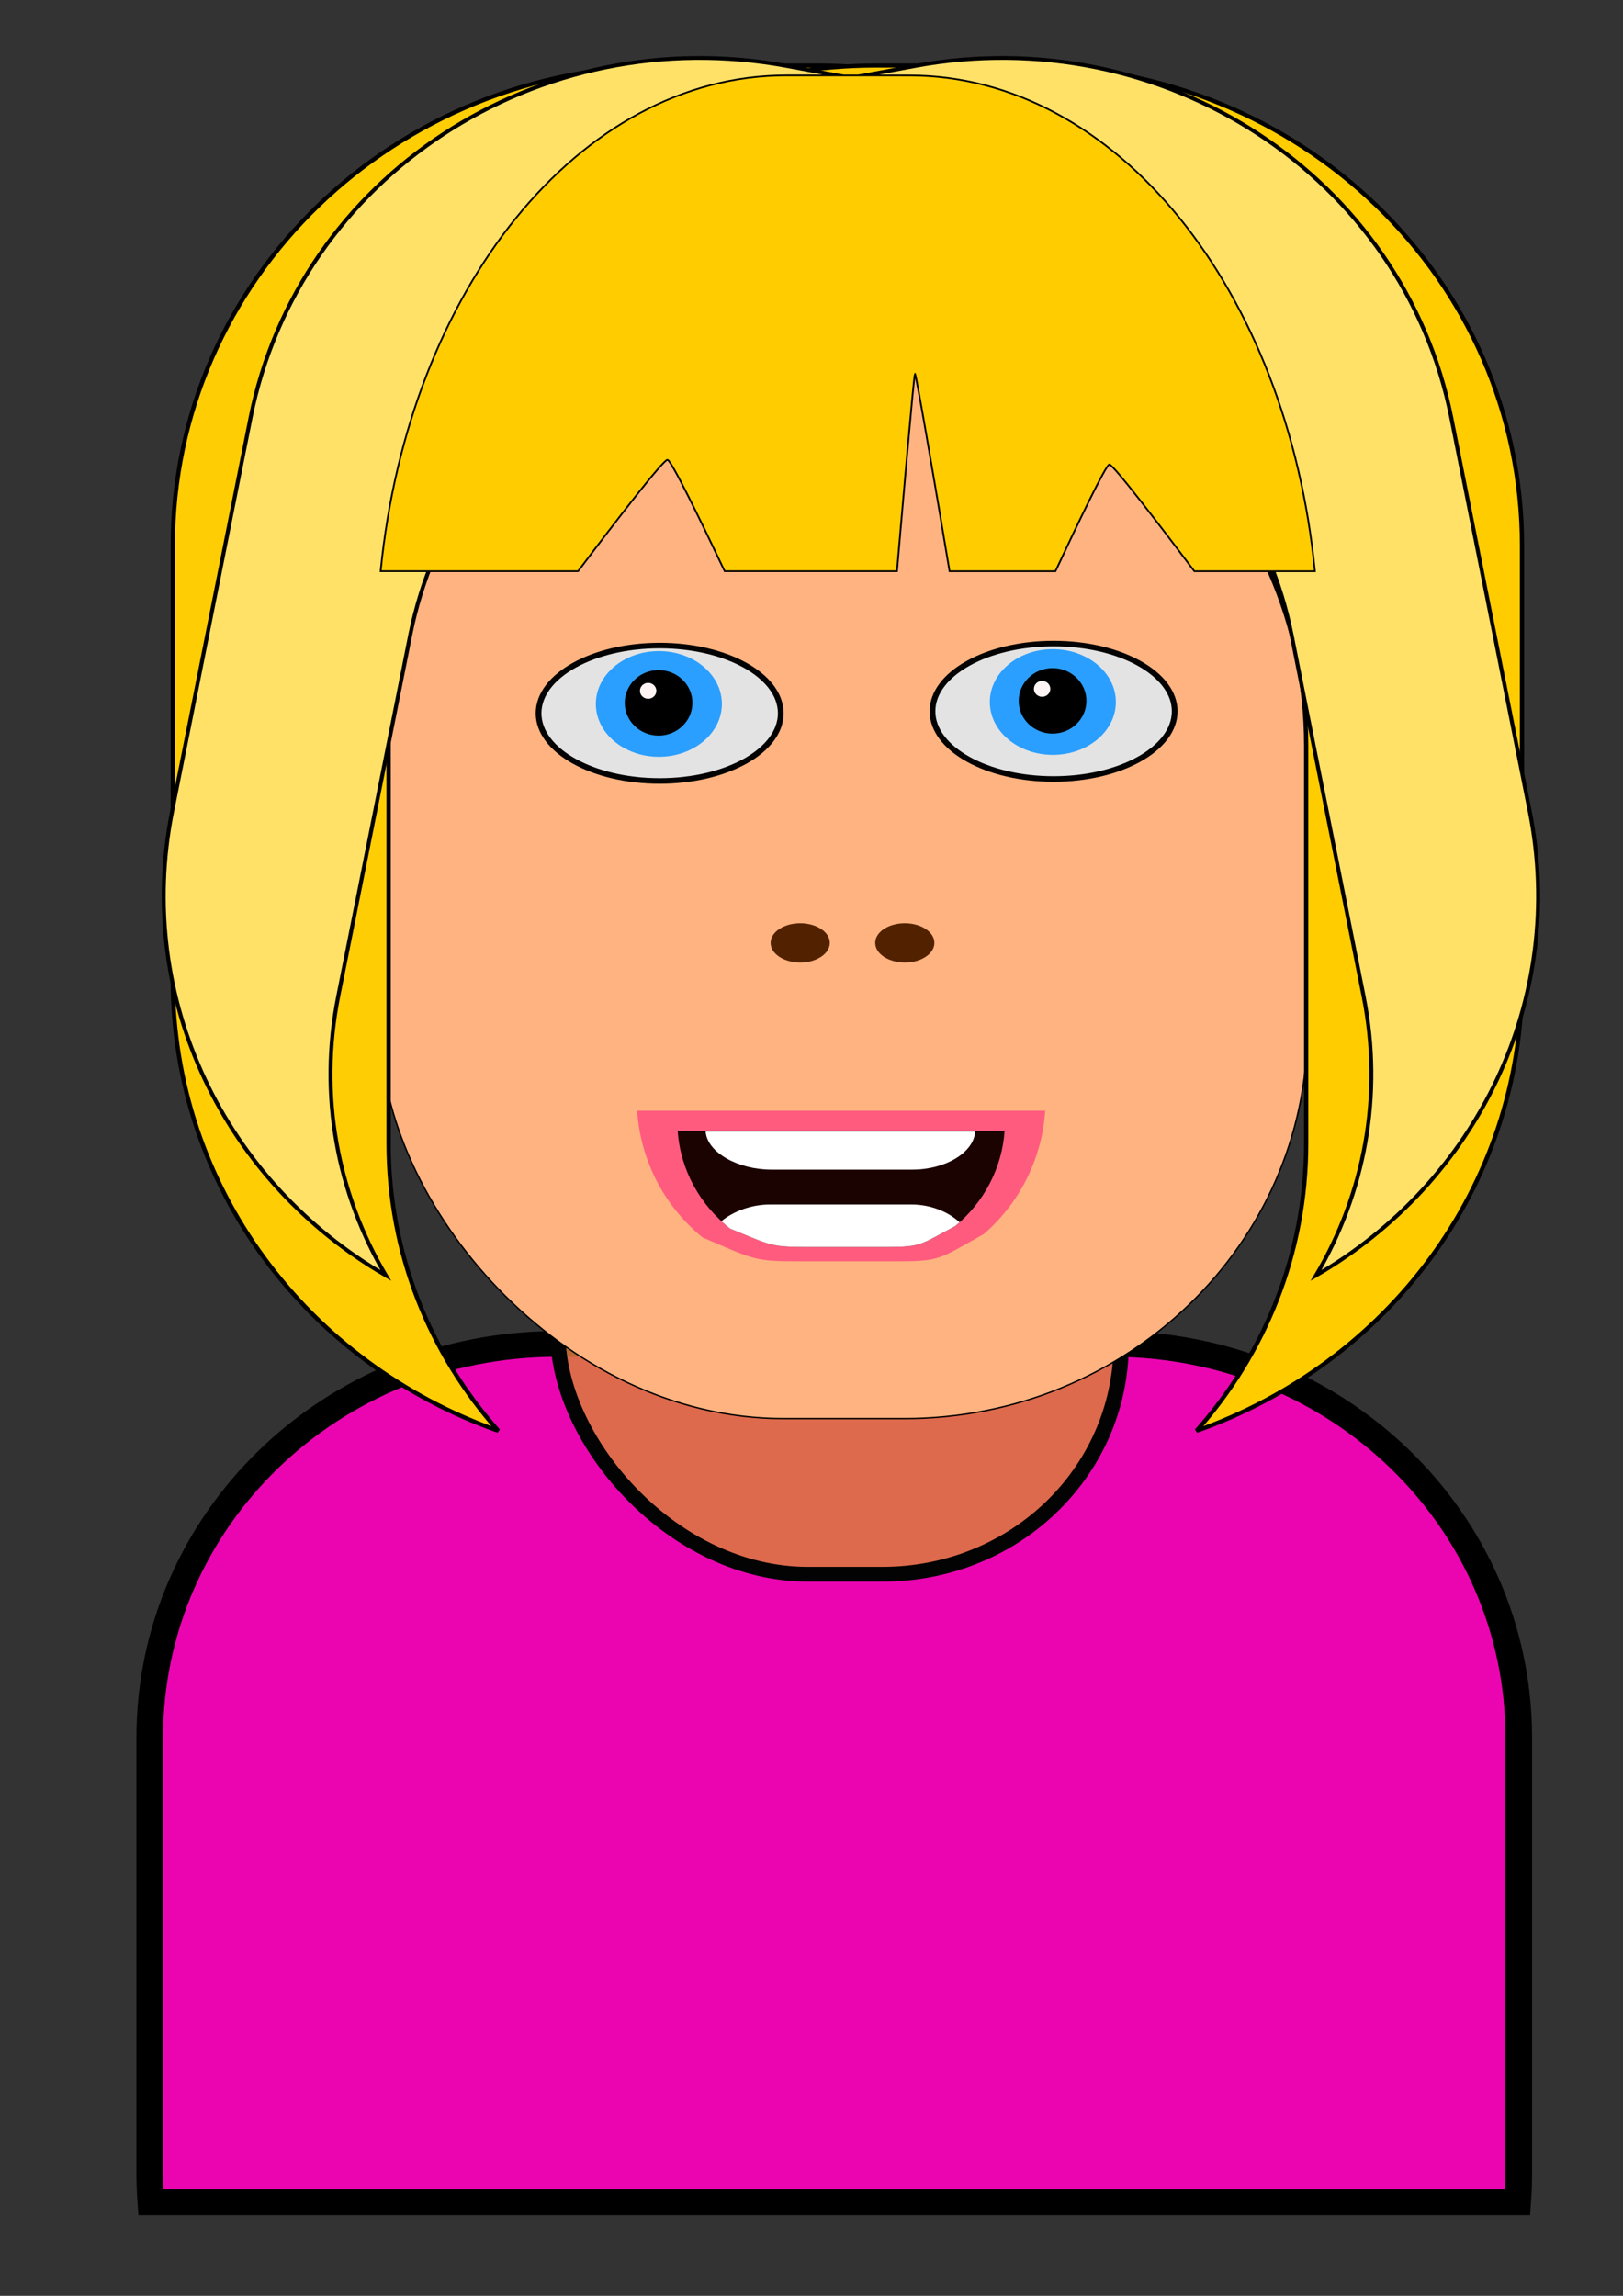 <?xml version="1.0" encoding="UTF-8" standalone="no"?>
<!-- Created with Inkscape (http://www.inkscape.org/) -->

<svg
   width="210mm"
   height="297mm"
   viewBox="0 0 210 297"
   version="1.1"
   id="svg41624"
   inkscape:version="1.2.1 (9c6d41e410, 2022-07-14)"
   sodipodi:docname="avatar18.svg"
   xmlns:inkscape="http://www.inkscape.org/namespaces/inkscape"
   xmlns:sodipodi="http://sodipodi.sourceforge.net/DTD/sodipodi-0.dtd"
   xmlns:xlink="http://www.w3.org/1999/xlink"
   xmlns="http://www.w3.org/2000/svg"
   xmlns:svg="http://www.w3.org/2000/svg">
  <rect x="0" y="0" width="210" height="297" fill="#333333" stroke="none"/>
  <sodipodi:namedview
     id="namedview41626"
     pagecolor="#ffffff"
     bordercolor="#000000"
     borderopacity="0.25"
     inkscape:showpageshadow="2"
     inkscape:pageopacity="0.0"
     inkscape:pagecheckerboard="0"
     inkscape:deskcolor="#d1d1d1"
     inkscape:document-units="mm"
     showgrid="false"
     inkscape:zoom="0.74564394"
     inkscape:cx="396.97231"
     inkscape:cy="564.61265"
     inkscape:window-width="1920"
     inkscape:window-height="1017"
     inkscape:window-x="-8"
     inkscape:window-y="-8"
     inkscape:window-maximized="1"
     inkscape:current-layer="layer1" />
  <defs
     id="defs41621">
    <linearGradient
       inkscape:collect="always"
       xlink:href="#linearGradient34099"
       id="linearGradient34101"
       x1="172.979"
       y1="26.676"
       x2="196.814"
       y2="26.676"
       gradientUnits="userSpaceOnUse" />
    <linearGradient
       id="linearGradient34099"
       inkscape:swatch="solid">
      <stop
         style="stop-color:#000000;stop-opacity:1;"
         offset="0"
         id="stop34097" />
    </linearGradient>
    <linearGradient
       inkscape:collect="always"
       xlink:href="#linearGradient34099"
       id="linearGradient34103"
       x1="177.636"
       y1="26.676"
       x2="201.471"
       y2="26.676"
       gradientUnits="userSpaceOnUse" />
    <inkscape:path-effect
       effect="fillet_chamfer"
       id="path-effect16060-6"
       is_visible="true"
       lpeversion="1"
       nodesatellites_param="F,0,0,1,0,0,0,1 @ F,0,1,1,0,1.255,0,1 @ F,0,0,1,0,1.255,0,1 @ F,0,0,1,0,0,0,1"
       unit="px"
       method="auto"
       mode="F"
       radius="0"
       chamfer_steps="1"
       flexible="false"
       use_knot_distance="true"
       apply_no_radius="true"
       apply_with_radius="true"
       only_selected="false"
       hide_knots="false" />
    <linearGradient
       inkscape:collect="always"
       xlink:href="#linearGradient34099"
       id="linearGradient34107"
       gradientUnits="userSpaceOnUse"
       x1="172.979"
       y1="26.676"
       x2="196.814"
       y2="26.676"
       gradientTransform="matrix(0.907,0.175,-0.175,0.907,21.634,-30.979)" />
    <linearGradient
       inkscape:collect="always"
       xlink:href="#linearGradient34099"
       id="linearGradient34117"
       gradientUnits="userSpaceOnUse"
       gradientTransform="matrix(-0.907,0.175,0.175,0.907,352.965,-30.979)"
       x1="172.979"
       y1="26.676"
       x2="196.814"
       y2="26.676" />
  </defs>
  <g
     inkscape:label="Layer 1"
     inkscape:groupmode="layer"
     id="layer1">
    <g
       id="g34449"
       transform="matrix(6.135,0,0,5.934,-1038.982,-61.43)">
      <g
         id="g37249">
        <g
           id="g39312">
          <g
             id="g35130">
            <g
               id="g15581"
               transform="matrix(0.745,0,0,0.725,154.107,-47.415)"
               style="fill:#ffb98a;fill-opacity:1">
              <rect
                 style="fill:#ffb98a;fill-opacity:1;stroke-width:0.104"
                 id="rect15577"
                 width="9.157"
                 height="13.925"
                 x="100.169"
                 y="-39.611"
                 ry="4.797"
                 transform="matrix(0,1,-1,-0.014,0,0)"
                 inkscape:transform-center-x="-0.18754404"
                 inkscape:transform-center-y="0.0026622334" />
              <rect
                 style="fill:#ffb98a;fill-opacity:1;stroke-width:0.104"
                 id="rect15579"
                 width="9.157"
                 height="13.925"
                 x="99.667"
                 y="-62.5"
                 ry="4.797"
                 transform="matrix(0,1,-1,-0.014,0,0)"
                 inkscape:transform-center-x="-0.18754404"
                 inkscape:transform-center-y="0.0026622334" />
            </g>
            <ellipse
               style="fill:#ff885e;fill-opacity:0.81;fill-rule:evenodd;stroke-width:0.202"
               id="ellipse16064"
               cx="197.249"
               cy="28.687"
               rx="2.424"
               ry="2.412" />
            <ellipse
               style="fill:#ff885e;fill-opacity:0.81;fill-rule:evenodd;stroke-width:0.202"
               id="path16062"
               cx="176.788"
               cy="28.76"
               rx="2.424"
               ry="2.412" />
            <path
               id="path15595"
               style="fill:#ff4e4e;fill-opacity:1;stroke-width:0.094"
               d="m 186.784,35.936 c -1.347,0 -2.532,0.666 -3.247,1.687 0.84,0.542 1.842,0.856 2.921,0.856 h 1.614 c 1.145,0 2.203,-0.354 3.073,-0.958 -0.721,-0.964 -1.871,-1.585 -3.173,-1.585 z" />
            <rect
               style="fill:#d38d5f;fill-opacity:1;stroke-width:0.122"
               id="rect15569"
               width="11.879"
               height="14.976"
               x="180.148"
               y="30.368"
               ry="5.159"
               transform="matrix(1,0,0.023,1,0,0)" />
            <path
               id="path15571"
               style="fill:#eb05b1;fill-opacity:1;stroke:#000000;stroke-width:0.561;stroke-dasharray:none;stroke-opacity:1"
               d="m 181.099,39.651 c -4.758,0 -8.588,3.831 -8.588,8.589 v 9.486 c 0,0.215 0.008,0.428 0.023,0.639 h 28.828 c 0.015,-0.211 0.023,-0.424 0.023,-0.639 v -9.486 c 0,-4.758 -3.83,-8.589 -8.588,-8.589 z" />
            <rect
               style="fill:#db7c3b;fill-opacity:0.848;stroke:#030303;stroke-width:0.322;stroke-dasharray:none;stroke-opacity:1"
               id="rect15575"
               width="11.879"
               height="14.976"
               x="180.211"
               y="29.696"
               ry="5.159"
               transform="matrix(1,0,0.023,1,0,0)" />
            <rect
               style="fill:#ffb380;stroke:#000000;stroke-width:0.03;stroke-dasharray:none;stroke-opacity:1"
               id="rect15591"
               width="19.55"
               height="24.676"
               x="177.377"
               y="16.603"
               ry="8.501" />
            <ellipse
               style="fill:#522200;fill-opacity:1;stroke-width:0.065"
               id="ellipse15605"
               cx="186.23"
               cy="30.908"
               rx="0.624"
               ry="0.428" />
            <ellipse
               style="fill:#e3e3e3;fill-opacity:1;stroke:#030303;stroke-width:0.121;stroke-opacity:1"
               id="ellipse16193"
               cx="-183.266"
               cy="25.902"
               rx="2.554"
               ry="1.476"
               transform="scale(-1,1)" />
            <ellipse
               style="fill:#522200;fill-opacity:1;stroke-width:0.065"
               id="ellipse16268"
               cx="188.436"
               cy="30.908"
               rx="0.624"
               ry="0.428" />
            <ellipse
               style="fill:#2a9fff;fill-opacity:1;fill-rule:evenodd;stroke-width:0.211"
               id="path37288"
               cx="183.249"
               cy="25.699"
               rx="1.329"
               ry="1.152" />
            <circle
               style="fill:#000000;fill-opacity:1;fill-rule:evenodd;stroke-width:0.122"
               id="path37772"
               cx="183.243"
               cy="25.675"
               r="0.714" />
            <circle
               style="fill:#fff4f4;fill-opacity:1;fill-rule:evenodd;stroke-width:0.365"
               id="circle37774"
               cx="-183.023"
               cy="25.413"
               r="0.173"
               transform="scale(-1,1)" />
            <path
               id="path15593-4"
               style="fill:#47001f;fill-opacity:1;stroke-width:0.074"
               d="m 183.512,34.958 c 0.061,0.894 0.495,1.682 1.148,2.211 0.912,0.387 0.905,0.417 1.678,0.417 l 1.769,4e-6 c 0.746,10e-7 0.719,-0.052 1.487,-0.473 0.615,-0.528 1.021,-1.292 1.08,-2.154 z"
               sodipodi:nodetypes="ccssccc" />
            <ellipse
               style="fill:#e3e3e3;fill-opacity:1;stroke:#030303;stroke-width:0.121;stroke-opacity:1"
               id="ellipse275"
               cx="-191.574"
               cy="25.859"
               rx="2.554"
               ry="1.476"
               transform="scale(-1,1)" />
            <ellipse
               style="fill:#2a9fff;fill-opacity:1;fill-rule:evenodd;stroke-width:0.211"
               id="ellipse277"
               cx="191.558"
               cy="25.657"
               rx="1.329"
               ry="1.152" />
            <circle
               style="fill:#000000;fill-opacity:1;fill-rule:evenodd;stroke-width:0.122"
               id="circle279"
               cx="191.552"
               cy="25.632"
               r="0.714" />
            <circle
               style="fill:#fff4f4;fill-opacity:1;fill-rule:evenodd;stroke-width:0.365"
               id="circle281"
               cx="-191.332"
               cy="25.37"
               r="0.173"
               transform="scale(-1,1)" />
            <path
               id="rect33858"
               style="fill:#ffcd04;fill-opacity:1;stroke:url(#linearGradient34101);stroke-width:0.09;stroke-dasharray:none;stroke-opacity:1"
               d="m 183.469,11.781 c -5.801,0 -10.472,4.671 -10.472,10.472 v 9.454 c 0,4.533 2.852,8.376 6.866,9.839 -1.444,-1.68 -2.314,-3.868 -2.314,-6.267 v -8.676 c 0,-5.324 4.285,-9.609 9.609,-9.609 h 2.882 c 2.631,0 5.008,1.047 6.74,2.749 -1.119,-4.581 -5.235,-7.962 -10.171,-7.962 z" />
            <path
               id="path34058"
               style="fill:#ffcc00;fill-opacity:1;stroke:url(#linearGradient34103);stroke-width:0.09;stroke-dasharray:none;stroke-opacity:1"
               d="m 190.981,11.781 c 5.801,0 10.472,4.671 10.472,10.472 v 9.454 c 0,4.533 -2.852,8.376 -6.866,9.839 1.444,-1.68 2.314,-3.868 2.314,-6.267 v -8.676 c 0,-5.324 -4.285,-9.609 -9.609,-9.609 h -2.882 c -2.631,0 -5.008,1.047 -6.74,2.749 1.119,-4.581 5.235,-7.962 10.171,-7.962 z" />
            <path
               id="path34081"
               style="fill:#47001f;fill-opacity:1;stroke-width:0.074"
               d="m 183.512,34.958 c 0.061,0.894 0.495,1.682 1.148,2.211 0.912,0.387 0.905,0.417 1.678,0.417 l 1.769,4e-6 c 0.746,10e-7 0.719,-0.052 1.487,-0.473 0.615,-0.528 1.021,-1.292 1.08,-2.154 z"
               sodipodi:nodetypes="ccssccc" />
            <path
               id="path34083"
               style="fill:#ff5b7f;fill-opacity:1;stroke-width:0.091"
               d="m 182.791,34.567 c 0.073,1.117 0.594,2.101 1.379,2.762 1.095,0.484 1.087,0.52 2.016,0.52 l 2.126,5e-6 c 0.896,10e-7 0.863,-0.065 1.787,-0.591 0.739,-0.659 1.227,-1.614 1.298,-2.691 z"
               sodipodi:nodetypes="ccssccc" />
            <path
               id="path34085"
               style="fill:#1a0300;fill-opacity:1;stroke-width:0.071"
               d="m 183.646,35.007 c 0.059,0.861 0.476,1.619 1.105,2.129 0.878,0.373 0.871,0.401 1.615,0.401 l 1.703,3e-6 c 0.718,2e-6 0.692,-0.05 1.432,-0.456 0.592,-0.508 0.983,-1.244 1.04,-2.074 z"
               sodipodi:nodetypes="ccssccc" />
            <path
               id="path34087"
               style="fill:#ffffff;stroke-width:0.086"
               d="m 185.596,36.611 c -0.388,-10e-7 -0.765,0.141 -1.028,0.364 0.059,0.056 0.119,0.11 0.182,0.161 0.878,0.373 0.871,0.401 1.615,0.401 h 1.703 c 0.718,2e-6 0.692,-0.05 1.432,-0.456 0.031,-0.027 0.061,-0.054 0.091,-0.082 -0.246,-0.236 -0.617,-0.388 -1.018,-0.388 z" />
            <path
               id="path16056-9"
               style="fill:#ffffff;stroke-width:0.078"
               d="m 184.235,35.017 c 0.031,0.465 0.691,0.834 1.384,0.834 l 2.979,-5e-6 c 0.693,-2e-6 1.297,-0.372 1.322,-0.834 z"
               sodipodi:nodetypes="ccccc"
               inkscape:original-d="m 184.2348,35.017186 c 0.0162,0.24605 0.0605,0.559642 0.12912,0.833515 l 5.48789,-1.1e-5 c 0.0687,-0.273875 0.0511,-0.53583 0.0673,-0.833516 z"
               inkscape:path-effect="#path-effect16060-6" />
            <path
               id="path34105"
               style="fill:#ffe168;fill-opacity:1;stroke:url(#linearGradient34107);stroke-width:0.083;stroke-dasharray:none;stroke-opacity:1"
               d="m 185.965,11.794 c -5.261,-1.015 -10.314,2.405 -11.328,7.666 l -1.653,8.574 c -0.793,4.111 1.121,8.095 4.506,10.124 -1.015,-1.776 -1.423,-3.913 -1.003,-6.088 l 1.517,-7.868 c 0.931,-4.828 5.567,-7.966 10.395,-7.034 l 2.613,0.504 c 2.386,0.46 4.359,1.826 5.632,3.672 -0.214,-4.35 -3.356,-8.137 -7.832,-9 z" />
            <path
               id="path34113"
               style="fill:#ffe168;fill-opacity:1;stroke:url(#linearGradient34117);stroke-width:0.083;stroke-dasharray:none;stroke-opacity:1"
               d="m 188.634,11.794 c 5.261,-1.015 10.314,2.405 11.328,7.666 l 1.653,8.574 c 0.793,4.111 -1.121,8.095 -4.506,10.124 1.015,-1.776 1.423,-3.913 1.003,-6.088 l -1.517,-7.868 c -0.931,-4.828 -5.567,-7.966 -10.395,-7.034 l -2.613,0.504 c -2.386,0.46 -4.359,1.826 -5.632,3.672 0.214,-4.35 3.356,-8.137 7.832,-9 z" />
            <path
               id="rect33801"
               style="fill:#ffcc00;fill-opacity:1;stroke:#000000;stroke-width:0.037;stroke-dasharray:none;stroke-opacity:1"
               d="m 185.938,11.996 c -4.378,0 -7.974,4.686 -8.557,10.809 h 4.164 c 0.816,-1.117 1.798,-2.437 1.886,-2.428 0.079,0.008 0.666,1.253 1.206,2.428 h 3.634 c 0.038,-0.46 0.07,-0.836 0.072,-0.869 0.009,-0.104 0.284,-3.42 0.307,-3.436 0.023,-0.016 0.483,2.794 0.498,2.883 0.007,0.043 0.119,0.724 0.232,1.423 h 2.233 c 0.463,-1.022 1.063,-2.32 1.136,-2.328 0.08,-0.008 1.124,1.408 1.794,2.328 h 2.542 c -0.582,-6.124 -4.179,-10.809 -8.557,-10.809 z" />
          </g>
        </g>
      </g>
    </g>
  </g>
</svg>
